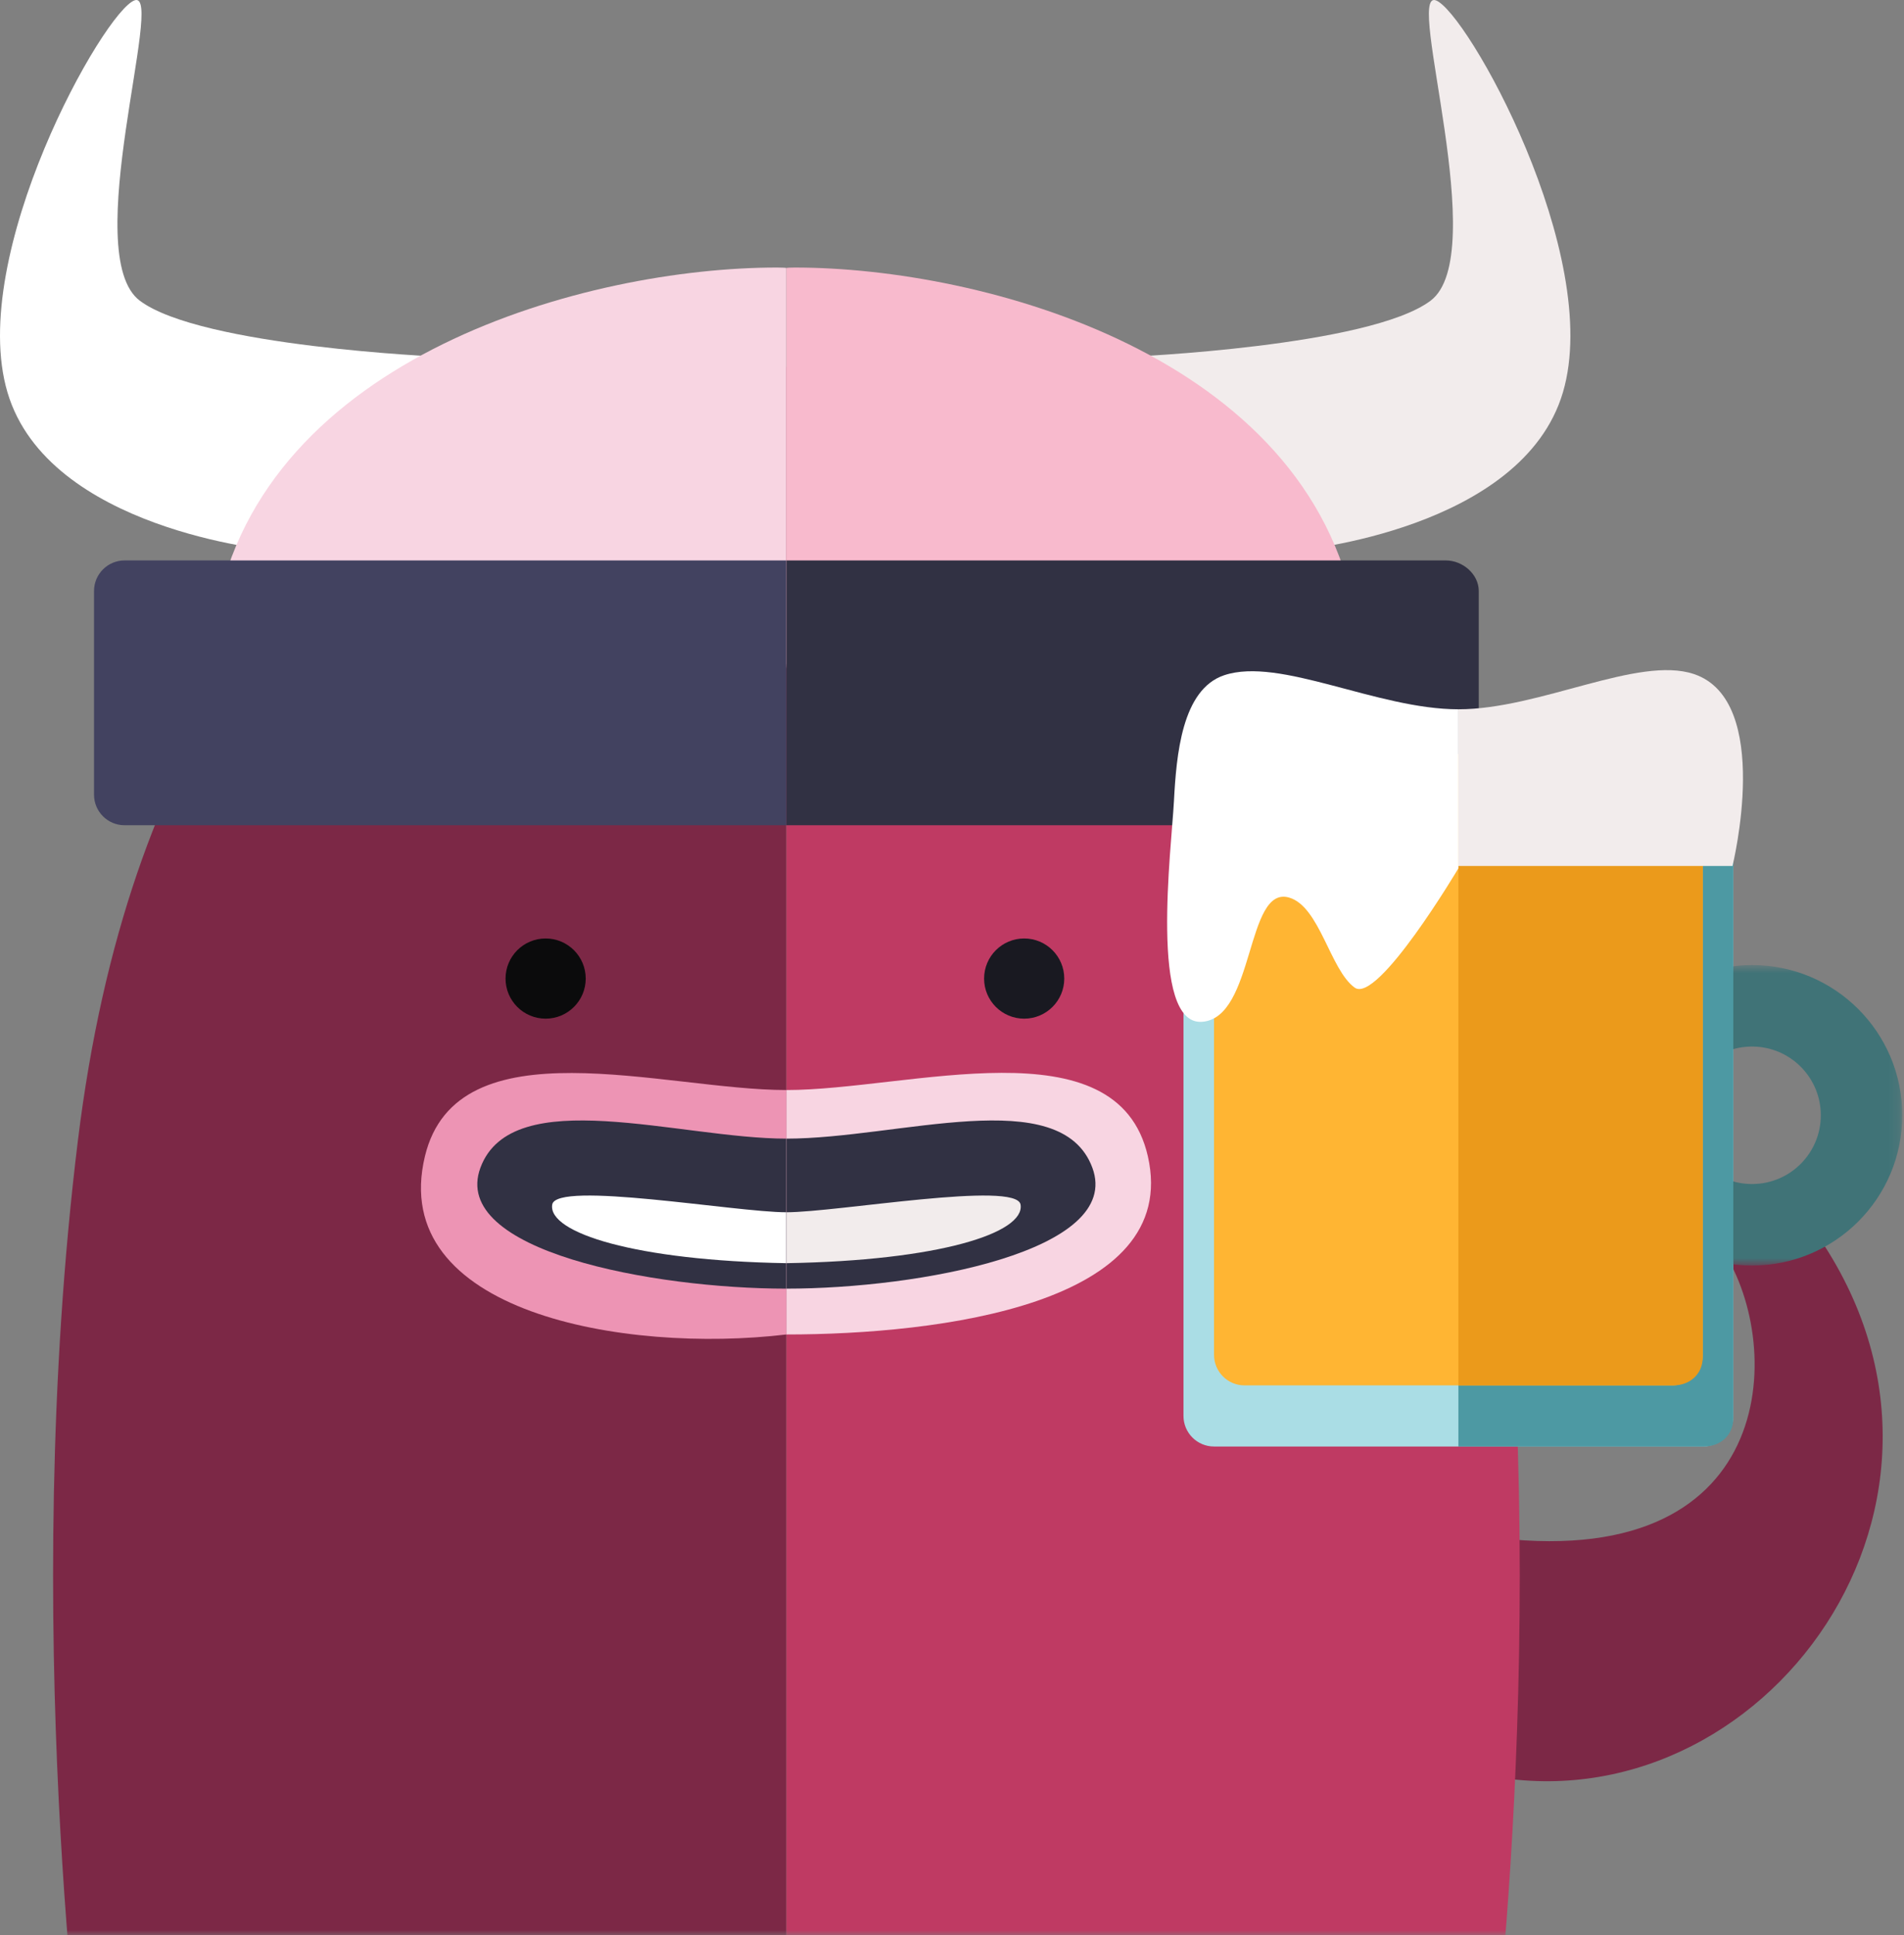 <?xml version="1.0" encoding="UTF-8"?>
<svg width="187px" height="190px" viewBox="0 0 187 190" version="1.1" xmlns="http://www.w3.org/2000/svg" xmlns:xlink="http://www.w3.org/1999/xlink">
    <rect x="0" y="0" width="187" height="190" fill="#808080" stroke="none"/>
    <!-- Generator: Sketch 40.3 (33839) - http://www.bohemiancoding.com/sketch -->
    <title>image-beer-alt@3x</title>
    <desc>Created with Sketch.</desc>
    <defs>
        <path d="M0,5.999 C0,2.686 2.683,1.08982038e-13 5.999,1.07969627e-13 L214.001,4.44639944e-14 C217.314,4.34525234e-14 220,2.683 220,5.999 L220,214.001 C220,217.314 217.317,220 214.001,220 L5.999,220 C2.686,220 0,217.317 0,214.001 L0,5.999 Z" id="path-1"></path>
        <polygon id="path-3" points="29.829 30.229 29.829 0.729 0.329 0.729 0.329 30.229 29.829 30.229"></polygon>
    </defs>
    <g id="Illustrations" stroke="none" stroke-width="1" fill="none" fill-rule="evenodd">
        <g id="beer" transform="translate(-30, -30)">
            <g id="image-beer-alt">
                <mask id="mask-2" fill="white">
                    <use xlink:href="#path-1"></use>
                </mask>
                <g id="Mask" transform="translate(110, 110) scale(1, -1) translate(-110, -110) "></g>
                <g id="illustration" mask="url(#mask-2)">
                    <g transform="translate(30, 29)">
                        <path d="M8.235,207.028 L77.235,207.028 L77.235,37.028 C77.235,37.028 17.485,33.028 7.652,112.973 C1.846,160.182 8.235,207.028 8.235,207.028" id="Fill-1" fill="#7C2846"></path>
                        <path d="M148.416,175.688 C175.48,178.832 198.008,145.263 176.042,119.062 C174.125,116.777 170.458,117.373 169.446,120.179 C169.268,120.671 169.125,121.114 169.017,121.48 C168.827,122.118 168.584,122.892 168.966,123.437 C175.234,132.361 175.155,155.18 147.234,152.028 C119.465,148.892 141.447,170.232 146.331,174.713 C146.91,175.245 147.635,175.597 148.416,175.688" id="Fill-3" fill="#7C2846"></path>
                        <path d="M146.235,207.028 L77.235,207.028 L77.235,37.028 C77.235,37.028 137.235,35.278 146.818,112.973 C152.64,160.18 146.235,207.028 146.235,207.028" id="Fill-5" fill="#BF3A63"></path>
                        <g id="Group-9" stroke-width="1" fill="none" transform="translate(0, 0.028)">
                            <path d="M26.735,55 C26.735,55 4.735,53 0.735,39.5 C-3.265,26 10.235,2 13.235,1 C16.235,-8.8817842e-16 7.735,26 13.735,30.5 C19.735,35 43.235,36 43.235,36 L26.735,55 Z" id="Fill-7" fill="#FFFFFF"></path>
                        </g>
                        <path d="M77.235,27.314 C77.235,27.287 76.625,27.269 76.303,27.269 C57.724,27.269 25.828,35.94 21.183,61.331 L76.304,68.453 C76.304,68.453 76.235,67.608 77.235,66.164 L77.235,27.314 Z" id="Fill-10" fill="#F8D5E2"></path>
                        <path d="M77.235,56.028 L12.235,56.028 C10.578,56.028 9.235,57.371 9.235,59.028 L9.235,79.028 C9.235,80.685 10.578,82.028 12.235,82.028 L77.235,82.028 L77.235,56.028 Z" id="Fill-12" fill="#424260"></path>
                        <g id="Group-16" stroke-width="1" fill="none" transform="translate(111, 0.028)">
                            <path d="M16.5,55 C16.5,55 38.5,53 42.5,39.5 C46.5,26 33,2 30,1 C27,-8.8817842e-16 35.5,26 29.5,30.5 C23.5,35 0,36 0,36 L16.5,55 Z" id="Fill-14" fill="#F2ECEC"></path>
                        </g>
                        <path d="M77.235,27.314 C77.235,27.287 77.729,27.269 78.052,27.269 C96.631,27.269 128.469,35.94 133.114,61.331 L78.08,68.453 C78.08,68.453 77.235,67.608 77.235,66.164 L77.235,27.314 Z" id="Fill-17" fill="#F8BACD"></path>
                        <path d="M77.235,56.028 L142,56.028 C143.657,56.028 145.235,57.371 145.235,59.028 L145.235,79.028 C145.235,80.685 143.657,82.028 142,82.028 L77.235,82.028 L77.235,56.028 Z" id="Fill-19" fill="#313143"></path>
                        <path d="M77.235,132.028 L77.235,108.028 C65.235,108.028 44.896,101.399 41.735,114.528 C38.045,129.856 61.325,133.925 77.235,132.028" id="Fill-21" fill="#ED94B4"></path>
                        <path d="M77.235,127.528 L77.235,112.799 C66.784,112.799 50.301,107.285 47.189,115.646 C44.141,123.834 64.171,127.528 77.235,127.528" id="Fill-23" fill="#313143"></path>
                        <path d="M77.235,125.028 L77.235,120.028 C72.235,120.028 54.61,116.903 54.235,119.278 C53.795,122.064 62.485,124.778 77.235,125.028" id="Fill-25" fill="#FFFFFF"></path>
                        <path d="M77.235,132.028 L77.235,108.028 C89.235,108.028 109.735,101.361 112.735,114.528 C116.049,129.072 92.235,132.028 77.235,132.028" id="Fill-27" fill="#F8D5E2"></path>
                        <path d="M77.235,127.528 L77.235,112.799 C88.235,112.799 104.169,107.285 107.281,115.646 C110.329,123.834 90.235,127.528 77.235,127.528" id="Fill-29" fill="#313143"></path>
                        <path d="M77.235,125.028 L77.235,120.028 C82.235,120.028 99.86,116.903 100.235,119.278 C100.675,122.064 92.235,124.778 77.235,125.028" id="Fill-31" fill="#F2ECEC"></path>
                        <path d="M104.526,97.083 C104.526,99.257 102.763,101.02 100.589,101.02 C98.415,101.02 96.652,99.257 96.652,97.083 C96.652,94.909 98.415,93.146 100.589,93.146 C102.763,93.146 104.526,94.909 104.526,97.083" id="Fill-33" fill="#191921"></path>
                        <path d="M57.526,97.083 C57.526,99.257 55.763,101.02 53.589,101.02 C51.415,101.02 49.652,99.257 49.652,97.083 C49.652,94.909 51.415,93.146 53.589,93.146 C55.763,93.146 57.526,94.909 57.526,97.083" id="Fill-35" fill="#0B0B0C"></path>
                        <path d="M170.235,140.028 C170.235,141.685 168.892,143.028 167.235,143.028 L119.235,143.028 C117.578,143.028 116.235,141.685 116.235,140.028 L116.235,84.028 C116.235,82.371 117.578,81.028 119.235,81.028 L167.235,81.028 C168.892,81.028 170.235,82.371 170.235,84.028 L170.235,140.028 Z" id="Fill-37" fill="#AADDE5"></path>
                        <g id="Group-41" stroke-width="1" fill="none" transform="translate(157, 95.028)">
                            <mask id="mask-4" fill="white">
                                <use xlink:href="#path-3"></use>
                            </mask>
                            <g id="Clip-40"></g>
                            <path d="M15.079,22.229 C11.351,22.229 8.329,19.207 8.329,15.479 C8.329,11.751 11.351,8.729 15.079,8.729 C18.807,8.729 21.829,11.751 21.829,15.479 C21.829,19.207 18.807,22.229 15.079,22.229 M15.079,0.729 C6.933,0.729 0.329,7.333 0.329,15.479 C0.329,23.625 6.933,30.229 15.079,30.229 C23.225,30.229 29.829,23.625 29.829,15.479 C29.829,7.333 23.225,0.729 15.079,0.729" id="Fill-39" fill="#407377" mask="url(#mask-4)"></path>
                        </g>
                        <path d="M167.329,81.028 L143.234,81.028 L143.234,143.028 L167.329,143.028 C168.986,143.028 170.234,141.913 170.234,140.257 L170.234,84.257 C170.234,82.6 168.986,81.028 167.329,81.028" id="Fill-42" fill="#4D99A3"></path>
                        <path d="M167.235,134.028 C167.235,135.685 165.892,137.028 164.235,137.028 L122.235,137.028 C120.578,137.028 119.235,135.685 119.235,134.028 L119.235,78.028 C119.235,76.371 120.578,75.028 122.235,75.028 L164.235,75.028 C165.892,75.028 167.235,76.371 167.235,78.028 L167.235,134.028 Z" id="Fill-44" fill="#FFB533"></path>
                        <path d="M164.329,75.028 L143.234,75.028 L143.234,137.028 L164.329,137.028 C165.986,137.028 167.234,135.913 167.234,134.257 L167.234,78.257 C167.234,76.6 165.986,75.028 164.329,75.028" id="Fill-46" fill="#EB9A1B"></path>
                        <path d="M170.155,86.028 L143.234,86.028 L143.234,70.643 C151.234,70.643 160.886,65.357 166.361,67.182 C174.167,69.785 170.155,86.028 170.155,86.028" id="Fill-48" fill="#F2ECEC"></path>
                        <path d="M143.235,70.643 C135.235,70.643 125.714,65.472 120.239,67.297 C116.068,68.687 115.534,75.153 115.295,79.705 C115.056,84.257 112.854,101.701 118.058,101.329 C123.263,100.957 122.336,87.872 126.616,89.131 C129.621,90.015 130.636,96.227 133.046,97.97 C135.313,99.609 143.235,86.257 143.235,86.257 L143.235,70.643 Z" id="Fill-50" fill="#FFFFFF"></path>
                    </g>
                </g>
            </g>
        </g>
    </g>
</svg>